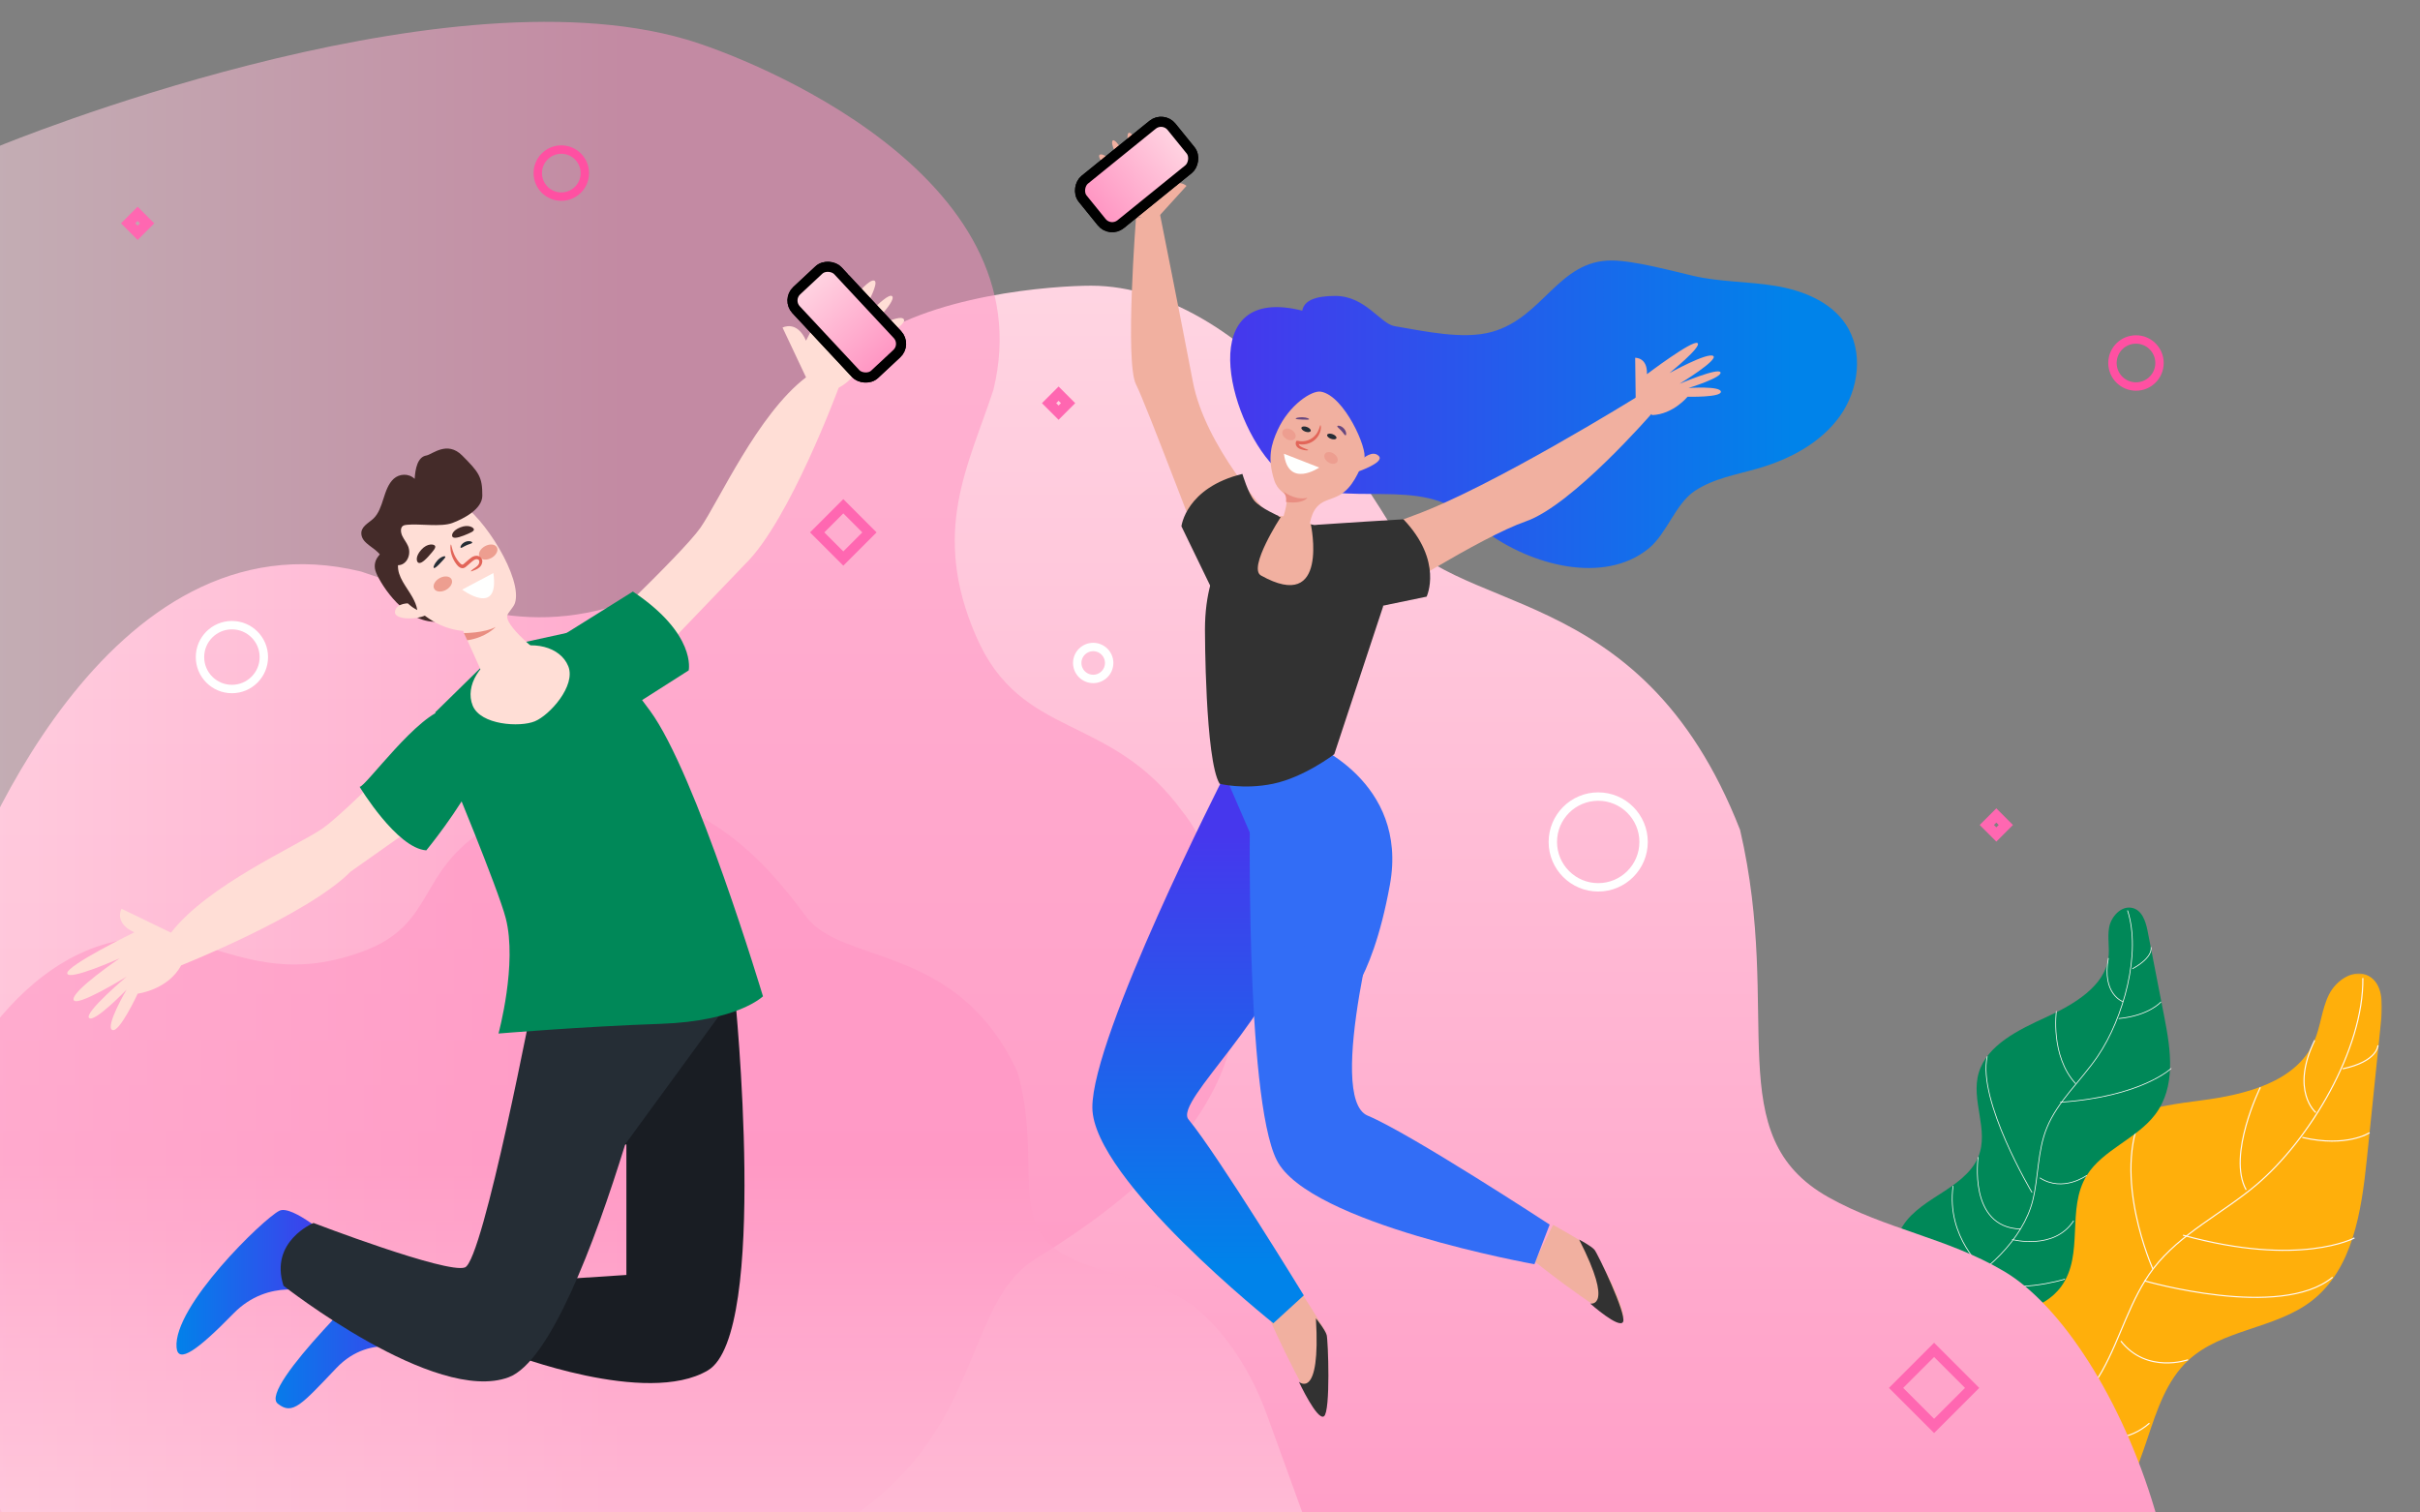 <?xml version="1.0" encoding="UTF-8"?>
<svg width="1440px" height="900px" viewBox="0 0 1440 900" version="1.1" xmlns="http://www.w3.org/2000/svg" xmlns:xlink="http://www.w3.org/1999/xlink">
    <rect x="0" y="0" width="1440" height="900" fill="#808080" stroke="none"/>
    <!-- Generator: Sketch 53.2 (72643) - https://sketchapp.com -->
    <title>Desktop HD 3</title>
    <desc>Created with Sketch.</desc>
    <defs>
        <polygon id="path-1" points="0 0.249 293.361 0.249 293.361 334 0 334"></polygon>
        <linearGradient x1="50%" y1="0%" x2="50%" y2="100%" id="linearGradient-3">
            <stop stop-color="#FFD5E2" offset="0%"></stop>
            <stop stop-color="#FF94C2" offset="100%"></stop>
        </linearGradient>
        <linearGradient x1="50%" y1="100%" x2="50%" y2="50%" id="linearGradient-4">
            <stop stop-color="#FFD5E2" offset="0%"></stop>
            <stop stop-color="#FF94C2" offset="100%"></stop>
        </linearGradient>
        <linearGradient x1="50%" y1="100%" x2="50%" y2="50%" id="linearGradient-5">
            <stop stop-color="#FFD5E2" offset="0%"></stop>
            <stop stop-color="#FF94C2" offset="100%"></stop>
        </linearGradient>
        <linearGradient x1="31.437%" y1="10.646%" x2="31.437%" y2="89.65%" id="linearGradient-6">
            <stop stop-color="#4637ED" offset="0%"></stop>
            <stop stop-color="#0083EA" offset="100%"></stop>
        </linearGradient>
        <linearGradient x1="4.898%" y1="50%" x2="89.523%" y2="50%" id="linearGradient-7">
            <stop stop-color="#4637ED" offset="0%"></stop>
            <stop stop-color="#0083EA" offset="100%"></stop>
        </linearGradient>
        <linearGradient x1="100%" y1="50%" x2="-0%" y2="50%" id="linearGradient-8">
            <stop stop-color="#4637ED" offset="0%"></stop>
            <stop stop-color="#0083EA" offset="100%"></stop>
        </linearGradient>
        <linearGradient x1="100%" y1="50%" x2="-0%" y2="50%" id="linearGradient-9">
            <stop stop-color="#4637ED" offset="0%"></stop>
            <stop stop-color="#0083EA" offset="100%"></stop>
        </linearGradient>
        <linearGradient x1="50%" y1="0%" x2="50%" y2="100%" id="linearGradient-10">
            <stop stop-color="#FFD5E2" offset="0%"></stop>
            <stop stop-color="#FF94C2" offset="100%"></stop>
        </linearGradient>
    </defs>
    <g id="Desktop-HD-3" stroke="none" stroke-width="1" fill="none" fill-rule="evenodd">
        <g id="right-l" transform="translate(1124, 540)">
            <g id="Group-3" transform="translate(0, 39)">
                <mask id="mask-2" fill="white">
                    <use xlink:href="#path-1"></use>
                </mask>
                <g id="Clip-2"></g>
                <path d="M12.279,268.835 C-2.656,262.301 -3.386,239.615 6.934,227.017 C17.257,214.418 33.978,209.389 49.657,204.924 C65.337,200.457 82.047,195.222 92.104,182.411 C108.658,161.326 100.44,128.859 114.789,106.219 C129.015,83.772 159.231,79.214 185.627,75.811 C212.024,72.409 242.49,64.896 253.078,40.527 C256.949,31.622 257.506,21.495 261.839,12.805 C266.172,4.115 276.923,-2.938 285.447,1.741 C293.791,6.319 293.922,18.031 292.948,27.484 C290.087,55.249 287.226,83.015 284.365,110.778 C281.173,141.751 276.07,176.302 251.321,195.262 C229.723,211.806 198.195,211.917 178.214,230.373 C151.966,254.614 155.714,300.981 127.755,323.236 C106.699,339.997 74.618,335.703 52.386,320.53 C30.152,305.361 15.493,281.692 1.493,258.732" id="Fill-1" fill="#FFAF0B" mask="url(#mask-2)"></path>
            </g>
            <path d="M281.992,42 C282.561,84.065 250.839,137.758 218.664,165.011 C198.504,182.086 173.408,193.857 157.369,214.823 C143.478,232.986 137.95,256.065 126.756,275.987 C108.591,308.309 66.826,329.879 30,335" id="Stroke-4" stroke="#FFF9F7" stroke-width="0.674"></path>
            <path d="M152,222.134 C152,222.134 233.045,245.693 264,220" id="Stroke-6" stroke="#FFF9F7" stroke-width="0.674"></path>
            <path d="M254,122 C254,122 238.7,109.25 253.339,79" id="Stroke-8" stroke="#FFF9F7" stroke-width="0.674"></path>
            <path d="M99,306 C99,306 131.016,327.904 155,306.876" id="Stroke-10" stroke="#FFF9F7" stroke-width="0.674"></path>
            <path d="M68,325 C68,325 44.034,285.042 63.839,240" id="Stroke-12" stroke="#FFF9F7" stroke-width="0.674"></path>
            <path d="M277,196.629 C277,196.629 244.598,214.252 175,195" id="Stroke-14" stroke="#FFF9F7" stroke-width="0.674"></path>
            <path d="M157,215 C157,215 132.313,160.028 150.979,122" id="Stroke-16" stroke="#FFF9F7" stroke-width="0.674"></path>
            <path d="M221,107 C221,107 201.096,147.425 212.556,168" id="Stroke-18" stroke="#FFF9F7" stroke-width="0.674"></path>
            <path d="M291,82 C291,82 290.952,91.556 270,96" id="Stroke-20" stroke="#FFF9F7" stroke-width="0.674"></path>
            <path d="M286,134 C286,134 272.512,143.022 246,136.828" id="Stroke-22" stroke="#FFF9F7" stroke-width="0.674"></path>
            <path d="M92.399,221 C92.399,221 65.073,281.169 109,298" id="Stroke-24" stroke="#FFF9F7" stroke-width="0.674"></path>
            <path d="M178,269.105 C178,269.105 153.542,277.783 138,258" id="Stroke-26" stroke="#FFF9F7" stroke-width="0.674"></path>
            <path d="M132,357 C132,357 84.119,356.75 58,331" id="Stroke-28" stroke="#FFF9F7" stroke-width="0.674"></path>
            <g id="Group-56" transform="translate(4, 0)">
                <path d="M13.69,216.865 C2.813,216.051 -1.91,202.611 2.402,192.922 C6.714,183.234 16.581,176.748 25.88,170.818 C35.182,164.887 45,158.286 49.103,148.523 C55.855,132.453 44.459,114.711 49.493,98.169 C54.487,81.767 73.165,72.765 89.592,65.247 C106.017,57.731 124.304,46.907 126.583,30.109 C127.417,23.971 125.881,17.789 127.054,11.684 C128.228,5.576 133.858,-0.879 140.243,0.153 C146.495,1.166 148.772,8.153 149.914,14.02 L159.968,65.702 C163.706,84.921 166.878,106.678 154.433,123.174 C143.569,137.568 123.208,144.176 113.748,159.381 C101.325,179.353 112.43,206.351 98.526,225.488 C88.054,239.899 66.512,243.985 49.299,239.514 C32.084,235.038 18.176,223.902 4.824,213.052" id="Fill-30" fill="#008858"></path>
                <path d="M137.973,1.774 C146.223,26.869 135.808,65.627 120.144,88.631 C110.33,103.044 96.333,115.301 89.909,131.193 C84.343,144.957 85.102,159.937 81.609,174.199 C75.941,197.334 53.022,218.923 30.208,229.624" id="Stroke-32" stroke="#FFF9F7" stroke-width="0.439"></path>
                <path d="M95.629,61.678 C95.629,61.678 91.898,88.381 107.164,104.912" id="Stroke-34" stroke="#FFF9F7" stroke-width="0.439"></path>
                <path d="M81.163,169.633 C81.163,169.633 48.436,114.871 54.493,88.575" id="Stroke-36" stroke="#FFF9F7" stroke-width="0.439"></path>
                <path d="M135.162,55.993 C135.162,55.993 122.532,51.559 126.585,30.109" id="Stroke-38" stroke="#FFF9F7" stroke-width="0.439"></path>
                <path d="M69.278,197.57 C69.278,197.57 94.303,204.266 105.897,186.403" id="Stroke-40" stroke="#FFF9F7" stroke-width="0.439"></path>
                <path d="M52.641,215.438 C52.641,215.438 29.941,196.537 34.163,165.659" id="Stroke-42" stroke="#FFF9F7" stroke-width="0.439"></path>
                <path d="M164.022,95.691 C164.022,95.691 146.306,112.66 97.862,115.893" id="Stroke-44" stroke="#FFF9F7" stroke-width="0.439"></path>
                <path d="M151.944,23.63 C151.944,23.63 153.715,29.402 140.867,36.477" id="Stroke-46" stroke="#FFF9F7" stroke-width="0.439"></path>
                <path d="M157.919,56.119 C157.919,56.119 150.942,64.355 132.715,66.089" id="Stroke-48" stroke="#FFF9F7" stroke-width="0.439"></path>
                <path d="M49.102,148.522 C49.102,148.522 42.916,190.24 74.167,191.321" id="Stroke-50" stroke="#FFF9F7" stroke-width="0.439"></path>
                <path d="M113.749,159.381 C113.749,159.381 99.612,169.802 85.756,160.844" id="Stroke-52" stroke="#FFF9F7" stroke-width="0.439"></path>
                <path d="M100.699,221.152 C100.699,221.152 69.501,231.004 47.736,221.196" id="Stroke-54" stroke="#FFF9F7" stroke-width="0.439"></path>
            </g>
        </g>
        <g id="ground" transform="translate(640.5, 604.5) rotate(180) translate(-640.5, -604.5) translate(-44, 170)" fill="url(#linearGradient-3)">
            <path d="M498.766,140.458 C462.765,198.886 349.31,170.89 289.564,323.877 C263.874,434.5 302.317,505.788 236.901,542.464 C202.816,561.574 166.38,566.441 132.478,586.493 C98.577,606.541 62.386,662.266 42.771,728.463 L-4.54747351e-13,869 L1281.877,869 C1281.877,869 1408.25,562.258 1356.596,386.128 C1343.466,341.126 1261.356,133.115 1110.141,170.097 C1056.34,187.73 1010.679,214.314 936.878,182.355 C863.076,150.396 883.696,88.047 813.045,36.798 C773.437,4.863 696.729,1.70530257e-13 675.806,1.70530257e-13 C629.007,-0.004 581.124,31.791 542.303,78.738 C526.837,97.443 512.445,118.259 498.766,140.458 Z" transform="translate(684.5, 434.5) scale(1, -1) translate(-684.5, -434.5) "></path>
        </g>
        <path d="M210.393,343.299 C179.94,392.718 83.972,369.038 33.434,498.435 C11.704,592 44.221,652.295 -11.112,683.316 C-39.944,699.479 -70.764,703.596 -99.44,720.556 C-128.116,737.512 -158.729,784.644 -175.321,840.634 L-211.5,959.5 L872.805,959.5 C872.805,959.5 979.701,700.058 936.007,551.087 C924.902,513.024 855.447,337.089 727.538,368.368 C682.029,383.282 643.406,405.767 580.979,378.736 C518.553,351.705 535.995,298.97 476.233,255.624 C442.73,228.613 377.844,224.5 360.146,224.5 C320.56,224.496 280.057,251.389 247.219,291.096 C234.137,306.917 221.963,324.523 210.393,343.299 Z" id="ground-copy" fill-opacity="0.53" fill="url(#linearGradient-4)" transform="translate(367.5, 592) scale(1, -1) rotate(90) translate(-367.5, -592) "></path>
        <path d="M255.571,545.118 C233.876,574.702 165.504,560.526 129.5,637.988 C114.018,694 137.185,730.095 97.764,748.665 C77.223,758.341 55.265,760.806 34.835,770.958 C14.405,781.109 -7.404,809.324 -19.225,842.842 L-45,914 L727.497,914 C727.497,914 803.653,758.688 772.525,669.508 C764.613,646.722 715.131,541.4 624.004,560.125 C591.582,569.053 564.065,582.513 519.59,566.332 C475.115,550.15 487.541,518.581 444.965,492.632 C421.096,476.462 374.869,474 362.261,474 C334.058,473.998 305.202,490.097 281.808,513.867 C272.487,523.338 263.814,533.878 255.571,545.118 Z" id="ground-copy-2" fill-opacity="0.53" fill="url(#linearGradient-5)" transform="translate(367.5, 694) scale(1, -1) rotate(180) translate(-367.5, -694) "></path>
        <rect id="Rectangle" stroke="#FF67B1" stroke-width="6" transform="translate(501.799, 316.799) rotate(45) translate(-501.799, -316.799) " x="490.799" y="305.799" width="22" height="22"></rect>
        <rect id="Rectangle-Copy-2" stroke="#FF67B1" stroke-width="6" transform="translate(1187.899, 490.899) rotate(45) translate(-1187.899, -490.899) " x="1183.899" y="486.899" width="8" height="8"></rect>
        <rect id="Rectangle-Copy-3" stroke="#FF67B1" stroke-width="6" transform="translate(629.899, 239.899) rotate(45) translate(-629.899, -239.899) " x="625.899" y="235.899" width="8" height="8"></rect>
        <rect id="Rectangle-Copy" stroke="#FF67B1" stroke-width="6" transform="translate(1150.87, 825.87) rotate(45) translate(-1150.87, -825.87) " x="1134.87" y="809.87" width="32" height="32"></rect>
        <circle id="Oval" stroke="#FFFFFF" stroke-width="5" cx="138" cy="391" r="19"></circle>
        <circle id="Oval-Copy-3" stroke="#FF50A2" stroke-width="5" cx="334" cy="103" r="14"></circle>
        <circle id="Oval-Copy-2" stroke="#FFFFFF" stroke-width="5" cx="650.5" cy="394.5" r="9.5"></circle>
        <circle id="Oval-Copy" stroke="#FFFFFF" stroke-width="5" cx="951" cy="501" r="27"></circle>
        <rect id="Rectangle-Copy-4" stroke="#FF67B1" stroke-width="6" transform="translate(81.899, 132.899) rotate(45) translate(-81.899, -132.899) " x="77.899" y="128.899" width="8" height="8"></rect>
        <circle id="Oval-Copy-4" stroke="#FF50A2" stroke-width="5" cx="1271" cy="216" r="14"></circle>
        <g id="Group-2" transform="translate(650, 79)">
            <g id="Group" transform="translate(158, 563.5) scale(-1, 1) translate(-158, -563.5) translate(0, 363)">
                <path d="M210.667,342.576 C210.667,342.576 181.216,408.824 177.773,396.558 C174.335,384.287 175.471,354.82 177.318,350.615 C179.168,346.407 191.208,327.825 191.208,327.825 L210.667,342.576" id="Fill-2772" fill="#F1B0A0"></path>
                <path d="M211.484,31.715 L237.905,20.489 C237.905,20.489 316.324,174.44 315.999,217.157 C315.674,259.868 208.298,345.387 208.298,345.387 L190.185,328.814 C190.185,328.814 241.081,245.667 258.803,224.087 C267.665,213.293 204.222,160.414 194.612,109.531 C185.003,58.648 211.484,31.715 211.484,31.715" id="Fill-2773" fill="url(#linearGradient-6)"></path>
                <path d="M52.667,308.816 C52.667,308.816 -2.213,352.564 0.069,340.287 C2.359,327.997 16.175,302.918 19.637,300.127 C23.107,297.339 41.847,286.847 41.847,286.847 L52.667,308.816" id="Fill-2774" fill="#F1B0A0"></path>
                <path d="M142.901,85.593 L222.176,35.124 C222.176,35.124 225.325,210.436 206.293,248.342 C187.26,286.248 52.945,310.263 52.945,310.263 L43.889,286.692 C43.889,286.692 126.754,232.458 152.199,221.844 C177.643,211.225 142.901,85.593 142.901,85.593" id="Fill-2775" fill="#326DF6"></path>
                <path d="M186.753,0 C186.753,0 127.656,22.578 138.954,84.512 C150.25,146.447 169.079,158.058 169.079,158.058 L202.971,98.061 L237,19.49 L202.971,14.836 L186.753,0" id="Fill-2776" fill="#326DF6"></path>
                <path d="M26.333,295.628 C26.333,295.628 19.09,299.42 17.199,301.697 C15.31,303.974 -2.012,339.996 0.194,344.549 C2.397,349.097 19.77,333.649 19.77,333.649 C19.77,333.649 5.232,336.964 26.333,295.628" id="Fill-2792" fill="#323232"></path>
                <path d="M182.97,342.46 C182.97,342.46 177.425,349.284 176.569,352.415 C175.715,355.542 174.183,397.914 178.181,400.759 C182.179,403.607 193.111,380.226 193.111,380.226 C193.111,380.226 180.045,391.874 182.97,342.558" id="Fill-2793" fill="#323232"></path>
            </g>
            <path d="M144.468,97.087 C162.574,97.087 171.263,113.644 179.91,115.089 C197.409,118.013 220.452,123.246 237.559,118.537 C268.445,110.033 277.241,75.752 309.268,76.001 C322.457,76.107 344.664,82.139 357.513,85.128 C373.468,88.839 390.086,88.44 406.255,91.089 C422.417,93.741 439.115,100.259 448.25,113.897 C459.088,130.082 456.114,152.914 444.744,168.726 C433.372,184.538 415.156,194.166 396.499,199.622 C383.483,203.427 369.614,205.628 358.352,213.199 C346.959,220.859 341.794,238.539 331.176,247.252 C304.541,269.101 260.813,257.487 233.298,236.759 C226.385,231.549 219.975,225.508 212.208,221.695 C180.618,206.182 135.186,226.72 107.978,198.493 C80.35,169.832 60.707,89.766 124.91,105.858 C125.878,100.011 132.397,97.087 144.468,97.087 Z" id="Fill-2733" fill="url(#linearGradient-7)"></path>
            <path d="M329.119,163.378 C331.802,166.754 330.011,163.125 333.051,168 C345.689,167.563 354.171,157.067 354.171,157.067 C354.171,157.067 374.233,157.588 373.998,154.075 C373.769,150.552 354.769,151.867 354.769,151.867 C354.769,151.867 374.869,145.669 373.766,142.578 C372.67,139.484 349.465,149.346 349.465,149.346 C349.465,149.346 372.881,135.079 369.421,132.794 C365.964,130.509 343.434,142.964 343.434,142.964 C343.434,142.964 363.014,127.179 360.079,125.142 C357.15,123.107 329.993,143.651 329.993,143.651 C330.389,133.548 323,133.902 323,133.902 L323.308,158.578 C323.308,158.578 327.882,161.824 329.119,163.378" id="Fill-2735" fill="#F1B0A0"></path>
            <path d="M31.523,50.004 C27.233,50.792 30.562,49.302 24.996,51 C15.857,42.285 17.069,28.592 17.069,28.592 C17.069,28.592 1.743,15.69 4.284,13.169 C6.841,10.641 20.138,24.238 20.138,24.238 C20.138,24.238 9.321,6.196 12.229,4.571 C15.134,2.951 25.81,25.84 25.81,25.84 C25.81,25.84 17.953,-0.542 22.082,0.008 C26.205,0.565 34.621,24.973 34.621,24.973 C34.621,24.973 30.665,-0.015 34.226,0.38 C37.786,0.773 44.196,34.417 44.196,34.417 C50.726,26.463 56,31.632 56,31.632 L39.447,49.835 C39.447,49.835 33.494,49.644 31.523,50.004" id="Fill-2736" fill="#F1B0A0"></path>
            <path d="M135.967,154.064 C130.412,153.145 116.991,162.162 110.275,176.858 C106.519,185.08 103.929,193.436 108.246,206.815 C110.275,213.108 114.53,213.893 115.474,216.712 C116.68,220.284 112.703,231.532 112.703,231.532 L128.547,238 C129.58,230.273 130.744,222.495 138.538,219.14 C141.453,217.886 144.57,217.089 147.321,215.497 C154.746,211.193 158.711,201.785 161.758,194.082 C164.033,188.329 149.881,156.37 135.967,154.064" id="Fill-2737" fill="#F1B0A0"></path>
            <path d="M94,247.942 C94,236.371 97.736,228 109.347,228 C120.959,228 137,232.059 137,243.632 C137,255.206 127.853,274 116.242,274 C104.634,274 94,259.518 94,247.942" id="Fill-2741" fill="#F1B0A0"></path>
            <path d="M104,226.243 C104,226.243 67.185,186.834 59.821,148.233 C52.453,109.633 39.942,47 39.942,47 L25.947,50.982 C25.947,50.982 19.317,136.582 25.947,149.692 C32.571,162.802 64.953,250.079 74.816,273 L104,226.243" id="Fill-2742" fill="#F1B0A0"></path>
            <path d="M142,256.792 C142,256.792 144.806,244.507 190.993,227.809 C237.177,211.112 324.304,157 324.304,157 L333,166.935 C333,166.935 285.657,221.576 258.115,231.163 C230.573,240.75 172.073,278.536 166.055,281.562 C156.955,286.134 157.066,291.894 142,256.792" id="Fill-2743" fill="#F1B0A0"></path>
            <path d="M78.728,249.009 C72.216,259.428 67,274.415 67,295.695 C67,295.695 67.023,373.266 75.73,387.377 C75.73,387.377 89.884,391.028 107.531,387.377 C126.034,383.541 143.943,369.791 143.943,369.791 L173,281.892 L169.525,240.709 L130.013,233.02 C130.013,233.02 141.351,286.389 100.342,263.446 C92.372,258.988 112.064,228.708 112.064,228.708 L103.942,227 C103.942,227 89.547,231.701 78.728,249.009 Z" id="Fill-2744" fill="#323232"></path>
            <path d="M71.33,272 L53,234.172 C53,234.172 55.628,211.226 89.279,203 C89.279,203 92.682,214.567 96.413,218.987 C100.141,223.406 111,228.105 111,228.105 L71.33,272" id="Fill-2745" fill="#323232"></path>
            <path d="M141.03,288 L198.894,276.036 C198.894,276.036 208.955,255.009 185.1,230 C185.1,230 139.967,232.747 134.126,233.237 C128.372,233.722 132.323,238.187 132.323,238.187 L141.03,288" id="Fill-2746" fill="#323232"></path>
            <path d="M160.714,194.135 C160.714,194.135 166.757,188.454 170.474,192.387 C174.191,196.319 157,202 157,202 L160.714,194.135" id="Fill-2748" fill="#F1B0A0"></path>
            <path d="M128.473,188.814 C128.457,189.047 126.76,189.208 124.171,188.353 C123.528,188.129 122.774,187.831 122.071,187.187 C121.72,186.868 121.4,186.438 121.2,185.924 C120.919,185.205 120.942,184.392 121.22,183.77 C121.306,183.642 121.303,183.345 121.464,183.34 L121.965,183.326 C122.29,183.278 122.672,183.387 123.047,183.456 C123.728,183.587 123.945,183.564 124.435,183.598 C125.286,183.617 126.176,183.531 127.058,183.334 C130.671,182.576 133.093,179.95 134.178,177.79 C135.318,175.616 135.415,173.981 135.719,174 C135.93,173.973 136.356,175.71 135.415,178.334 C134.937,179.617 134.105,181.094 132.762,182.387 C131.427,183.678 129.577,184.739 127.475,185.197 C126.426,185.43 125.372,185.516 124.36,185.463 C123.918,185.444 123.222,185.355 123.016,185.311 C122.83,185.277 122.855,185.236 122.822,185.261 C122.799,185.28 122.786,185.319 122.788,185.369 C122.863,185.622 123,185.858 123.192,186.074 C123.578,186.507 124.137,186.835 124.685,187.107 C126.927,188.201 128.515,188.528 128.473,188.814" id="Fill-2750" fill="#E26559"></path>
            <path d="M114,191 L135,199.209 C135,199.209 116.542,211.836 114,191" id="Fill-2751" fill="#FFFFFE"></path>
            <path d="M145.77,195.66 C145.034,197.179 142.75,197.448 140.665,196.255 C138.585,195.061 137.492,192.863 138.231,191.34 C138.968,189.821 141.249,189.552 143.334,190.745 C145.413,191.939 146.507,194.137 145.77,195.66" id="Fill-2752" fill="#ED9E90"></path>
            <path d="M120.841,181.394 C120.223,183.019 118.006,183.489 115.886,182.442 C113.763,181.397 112.544,179.229 113.159,177.604 C113.777,175.979 115.994,175.513 118.117,176.557 C120.234,177.604 121.456,179.769 120.841,181.394" id="Fill-2753" fill="#ED9E90"></path>
            <path d="M113,213 C113,213 120.344,219.153 128,217.169 C128,217.169 125.359,221.134 115.194,219.679 C115.194,219.679 116.041,215.313 113,213" id="Fill-2754" fill="#E98E82"></path>
            <path d="M145.402,180.735 C145.402,181.545 144.09,182.198 142.475,182.198 C140.855,182.198 139.553,181.545 139.553,180.735 C139.553,179.927 140.855,179.273 142.475,179.273 C144.09,179.273 145.402,179.927 145.402,180.735" id="Fill-2755" fill="#252D35" transform="translate(142.477, 180.736) rotate(20) translate(-142.477, -180.736) "></path>
            <path d="M130.09,176.446 C130.09,177.256 128.778,177.91 127.163,177.91 C125.543,177.91 124.241,177.256 124.241,176.446 C124.241,175.639 125.543,174.985 127.163,174.985 C128.778,174.985 130.09,175.639 130.09,176.446" id="Fill-2755-Copy" fill="#252D35" transform="translate(127.165, 176.448) rotate(20) translate(-127.165, -176.448) "></path>
            <path d="M151.316,179.376 C150.793,179.595 149.781,178.373 148.248,177.381 C146.748,176.346 145.227,175.881 145.23,175.31 C145.18,174.766 147.303,174.328 149.362,175.711 C151.43,177.083 151.84,179.212 151.316,179.376" id="Fill-2757" fill="#67477F" transform="translate(148.376, 177.095) rotate(14) translate(-148.376, -177.095) "></path>
            <path d="M121,170.061 C120.967,169.699 122.72,169.241 125.067,169.287 C127.455,169.323 129.22,170.147 128.978,170.491 C128.75,170.839 127.087,170.689 124.991,170.661 C122.883,170.617 121.034,170.455 121,170.061" id="Fill-2758" fill="#67477F"></path>
        </g>
        <g id="Group-2" transform="translate(40, 163)">
            <path d="M187.084,166 C187.084,166 180.701,170.497 183.894,177.994 C187.084,185.492 201.078,207.732 219.982,206.981 C220.756,206.951 196.168,166 196.168,166 L187.084,166" id="Fill-2707" fill="#442B29"></path>
            <path d="M158,574.892 C158,574.892 133.939,553.652 126.235,557.456 C116.824,562.105 62.955,614.251 65.06,638.82 C65.922,648.879 77.777,640.258 98.905,618.608 C120.034,596.961 146.643,606.239 146.643,606.239 L158,574.892" id="Fill-2708" fill="url(#linearGradient-8)"></path>
            <path d="M217,609.471 L188.205,592 C188.205,592 113.575,662.772 125.237,672.204 C134.081,679.363 139.276,672.945 160.219,650.978 C181.161,629.009 207.693,641.638 207.693,641.638 L217,609.471" id="Fill-2709" fill="url(#linearGradient-9)"></path>
            <path d="M278.442,427 C278.442,427 383.3,433.621 397.262,428.953 C397.262,428.953 417.753,630.635 381.289,652.393 C344.825,674.161 263,642.29 263,642.29 L285.093,598.77 L332.727,595.658 L332.727,517.938 L329.313,518.714 L278.442,427" id="Fill-2711" fill="#191D23"></path>
            <path d="M146.555,564.732 C146.555,564.732 120.161,575.627 128.701,602.085 C128.701,602.085 218.796,672.894 262.637,656.551 C287.199,647.401 313.583,577.552 332.041,517.883 L397,428.956 C397,428.956 366.365,430.492 356.142,430.452 C336.612,430.379 278.09,427 278.09,427 C278.09,427 247.525,587.3 236.634,591.189 C225.742,595.076 146.555,564.732 146.555,564.732" id="Fill-2712" fill="#252D35"></path>
            <path d="M303,225.846 C303,225.846 365.881,166.661 376.747,151.084 C387.613,135.51 410.905,83.336 439.622,61.529 L425.651,31.94 C425.651,31.94 434.19,27.27 439.622,39.726 C439.622,39.726 459.803,-0.767 464.459,0.011 C469.121,0.789 455.15,31.159 455.15,31.159 C455.15,31.159 474.561,3.123 479.993,3.907 C485.421,4.685 466.016,35.423 466.016,35.423 C466.016,35.423 487.75,10.137 490.858,13.251 C493.963,16.366 473.78,35.423 473.78,35.423 C473.78,35.423 495.511,22.905 497.841,27.031 C500.173,31.159 476.109,42.063 476.109,42.063 C476.109,42.063 473.78,59.974 459.033,67.759 C459.033,67.759 429.831,146.903 403.437,172.603 L318.65,261 L303,225.846" id="Fill-2713" fill="#FFDED6"></path>
            <path d="M227.328,257 C227.328,257 167.565,319.279 151.887,329.991 C136.21,340.696 83.827,363.492 61.755,391.986 L32.296,377.745 C32.296,377.745 27.546,386.235 39.952,391.779 C39.952,391.779 -0.725,411.566 0.01,416.234 C0.742,420.896 31.242,407.216 31.242,407.216 C31.242,407.216 3.027,426.351 3.755,431.781 C4.484,437.218 35.398,418.113 35.398,418.113 C35.398,418.113 9.911,439.594 12.998,442.724 C16.082,445.861 35.328,425.869 35.328,425.869 C35.328,425.869 22.609,447.468 26.716,449.836 C30.82,452.2 41.946,428.26 41.946,428.26 C41.946,428.26 59.874,426.103 67.804,411.432 C67.804,411.432 142.767,381.726 168.713,355.59 L262,289.744 L227.328,257" id="Fill-2714" fill="#FFDED6"></path>
            <path d="M249.225,231.201 L219,260.848 L226.665,294.275 C226.665,294.275 256.446,365.914 260.945,383.39 C267.942,410.566 256.624,452 256.624,452 C256.624,452 307.106,447.802 353.041,446.24 C398.973,444.681 414,429.853 414,429.853 C414,429.853 374.174,296.936 346.681,259.78 C319.178,222.63 309.176,211 309.176,211 L268.689,219.869 L249.225,231.201" id="Fill-2715" fill="#008858"></path>
            <path d="M338.27,256 L369.803,235.91 C369.803,235.91 374.62,214.386 336.593,189 L292,216.859 L338.27,256" id="Fill-2716" fill="#008858"></path>
            <path d="M226.176,258.636 C208.963,261.083 177.508,305.29 174,305.203 C174,305.203 196.137,341.812 213.674,343 C213.674,343 290.845,249.444 226.176,258.636" id="Fill-2717" fill="#008858"></path>
            <path d="M286,229.56 C286,229.56 260.934,210.934 261.802,203.504 C262.023,201.636 265.497,198.597 266.4,195.901 C271.26,181.401 247.824,144.028 233.43,136.154 C222.103,129.957 227.068,129.409 203.231,143.499 C179.394,157.588 192.975,181.955 203.619,194.554 C213.683,206.465 225.208,211.57 235.577,212.428 L250.32,245 L286,229.56" id="Fill-2718" fill="#FFDED6"></path>
            <path d="M241.258,256.836 C236.55,245.182 245.465,230.499 261.17,224.037 C276.882,217.569 293.427,221.771 298.143,233.426 C302.848,245.074 287.042,262.59 278.219,266.223 C269.395,269.852 245.963,268.485 241.258,256.836" id="Fill-2719" fill="#FFDED6"></path>
            <path d="M203.716,196.009 C203.716,196.009 195.906,195.571 195.036,200.854 C194.169,206.138 209.359,206.138 215,202.175 L203.716,196.009" id="Fill-2720" fill="#FFDED6"></path>
            <path d="M205.409,192.367 C201.831,185.996 196.453,180.255 196.828,173.324 C201.835,173.36 205.048,167.151 202.768,161.846 C201.875,159.761 200.354,157.974 199.387,155.916 C198.417,153.862 198.159,151.17 199.647,150.011 C200.347,149.462 201.299,149.367 202.211,149.272 C209.632,148.508 222.338,150.737 229.165,148.205 C235.668,145.792 246.967,140.001 247,132 C247.046,120.83 245.093,118.13 235,108.037 C226,99.036 217.185,107.46 213.714,108.037 C208.408,108.923 207.126,116.009 206.74,121.945 C203.031,118.404 197.563,118.974 194.334,121.853 C191.109,124.729 189.585,129.304 188.177,133.723 C186.769,138.141 185.282,142.728 182.1,145.66 C179.131,148.398 174.44,150.468 175.055,155.119 C175.786,160.663 183.015,162.635 186.356,167.36 C185.536,166.201 184.835,173.603 185.31,174.86 C186.736,178.64 190.295,181.139 192.868,184.034 C198.352,190.197 201.033,196.403 208.292,200 C207.866,197.298 206.767,194.787 205.409,192.367 Z" id="Fill-2721" fill="#442B29"></path>
            <path d="M253.578,178 L235,187.854 C235,187.854 257.315,204.465 253.578,178" id="Fill-2722" fill="#FFFFFE"></path>
            <path d="M228.683,181.724 C229.697,183.681 228.196,186.509 225.333,188.042 C222.469,189.575 219.327,189.232 218.317,187.276 C217.303,185.319 218.804,182.491 221.667,180.958 C224.531,179.425 227.673,179.768 228.683,181.724" id="Fill-2723" fill="#ED9E90"></path>
            <path d="M255.683,162.724 C256.697,164.68 255.196,167.508 252.333,169.043 C249.469,170.576 246.327,170.23 245.317,168.274 C244.303,166.321 245.804,163.493 248.667,161.96 C251.531,160.425 254.673,160.768 255.683,162.724" id="Fill-2724" fill="#ED9E90"></path>
            <path d="M240.226,176.965 C240.141,176.854 240.486,176.384 241.289,175.787 C242.049,175.175 243.377,174.521 244.364,173.423 C245.341,172.356 245.695,170.14 244.199,169.827 C242.642,169.281 240.88,171.125 238.855,172.877 C238.351,173.306 237.857,173.732 237.368,174.152 C236.907,174.585 235.942,175.225 234.941,175.096 C233.032,174.78 232.223,173.461 231.487,172.583 C230.022,170.635 229.118,168.599 228.617,166.837 C227.625,163.276 228.07,160.978 228.309,161 C228.645,160.981 228.754,163.191 230.016,166.323 C230.648,167.879 231.6,169.647 232.983,171.317 C233.655,172.163 234.504,172.952 235.109,172.978 C235.365,172.99 235.561,172.902 236.04,172.488 C236.522,172.068 237.011,171.642 237.509,171.213 C238.525,170.361 239.408,169.499 240.574,168.697 C241.707,167.908 243.325,167.409 244.77,167.917 C246.318,168.334 247.222,170.2 246.953,171.494 C246.779,172.814 246.147,173.786 245.426,174.496 C243.9,175.813 242.538,176.132 241.68,176.529 C240.8,176.873 240.321,177.088 240.226,176.965" id="Fill-2725" fill="#E26559"></path>
            <path d="M236,213.699 C236,213.699 248.315,213.764 255,210 C255,210 249.345,216.352 238.034,218 L236,213.699" id="Fill-2726" fill="#E98E82"></path>
            <path d="M240.992,159.889 C240.888,160.486 239.281,160.671 237.582,161.458 C235.863,162.19 234.619,163.274 234.137,162.937 C233.646,162.662 234.461,160.508 236.785,159.48 C239.108,158.442 241.146,159.327 240.992,159.889" id="Fill-2727" fill="#252D35"></path>
            <path d="M218.147,174.936 C217.648,174.58 218.43,172.505 220.329,170.434 C222.252,168.316 224.708,167.61 224.968,168.2 C225.241,168.779 223.745,170.121 222.058,171.982 C220.35,173.837 218.686,175.332 218.147,174.936" id="Fill-2728" fill="#252D35"></path>
            <path d="M208.774,171.736 C207.829,171.042 207.095,168.09 210.699,164.107 C214.339,160.035 218.404,160.749 218.891,161.883 C219.412,162.994 218.061,164.574 214.869,168.152 C211.629,171.721 209.794,172.492 208.774,171.736" id="Fill-2729" fill="#442B29"></path>
            <path d="M229.16,156.282 C228.631,155.356 229.215,152.661 233.985,150.783 C238.822,148.843 242.045,150.983 242,152.095 C241.99,153.201 240.169,153.975 235.923,155.684 C231.637,157.362 229.73,157.29 229.16,156.282" id="Fill-2730" fill="#442B29"></path>
        </g>
        <rect id="Rectangle" stroke="#000000" stroke-width="6" fill="#FFFFFF" transform="translate(676.341, 103.828) rotate(51) translate(-676.341, -103.828) " x="659.341" y="69.828" width="34" height="68" rx="8"></rect>
        <rect id="Rectangle" stroke="#000000" stroke-width="6" fill="url(#linearGradient-10)" transform="translate(676.341, 103.828) rotate(51) translate(-676.341, -103.828) " x="659.341" y="69.828" width="34" height="68" rx="8"></rect>
        <rect id="Rectangle-Copy-5" stroke="#000000" stroke-width="6" fill="#FFFFFF" transform="translate(503.861, 191.7) rotate(-43) translate(-503.861, -191.7) " x="486.861" y="157.7" width="34" height="68" rx="8"></rect>
        <rect id="Rectangle-Copy-5" stroke="#000000" stroke-width="6" fill="url(#linearGradient-10)" transform="translate(503.861, 191.7) rotate(-43) translate(-503.861, -191.7) " x="486.861" y="157.7" width="34" height="68" rx="8"></rect>
    </g>
</svg>